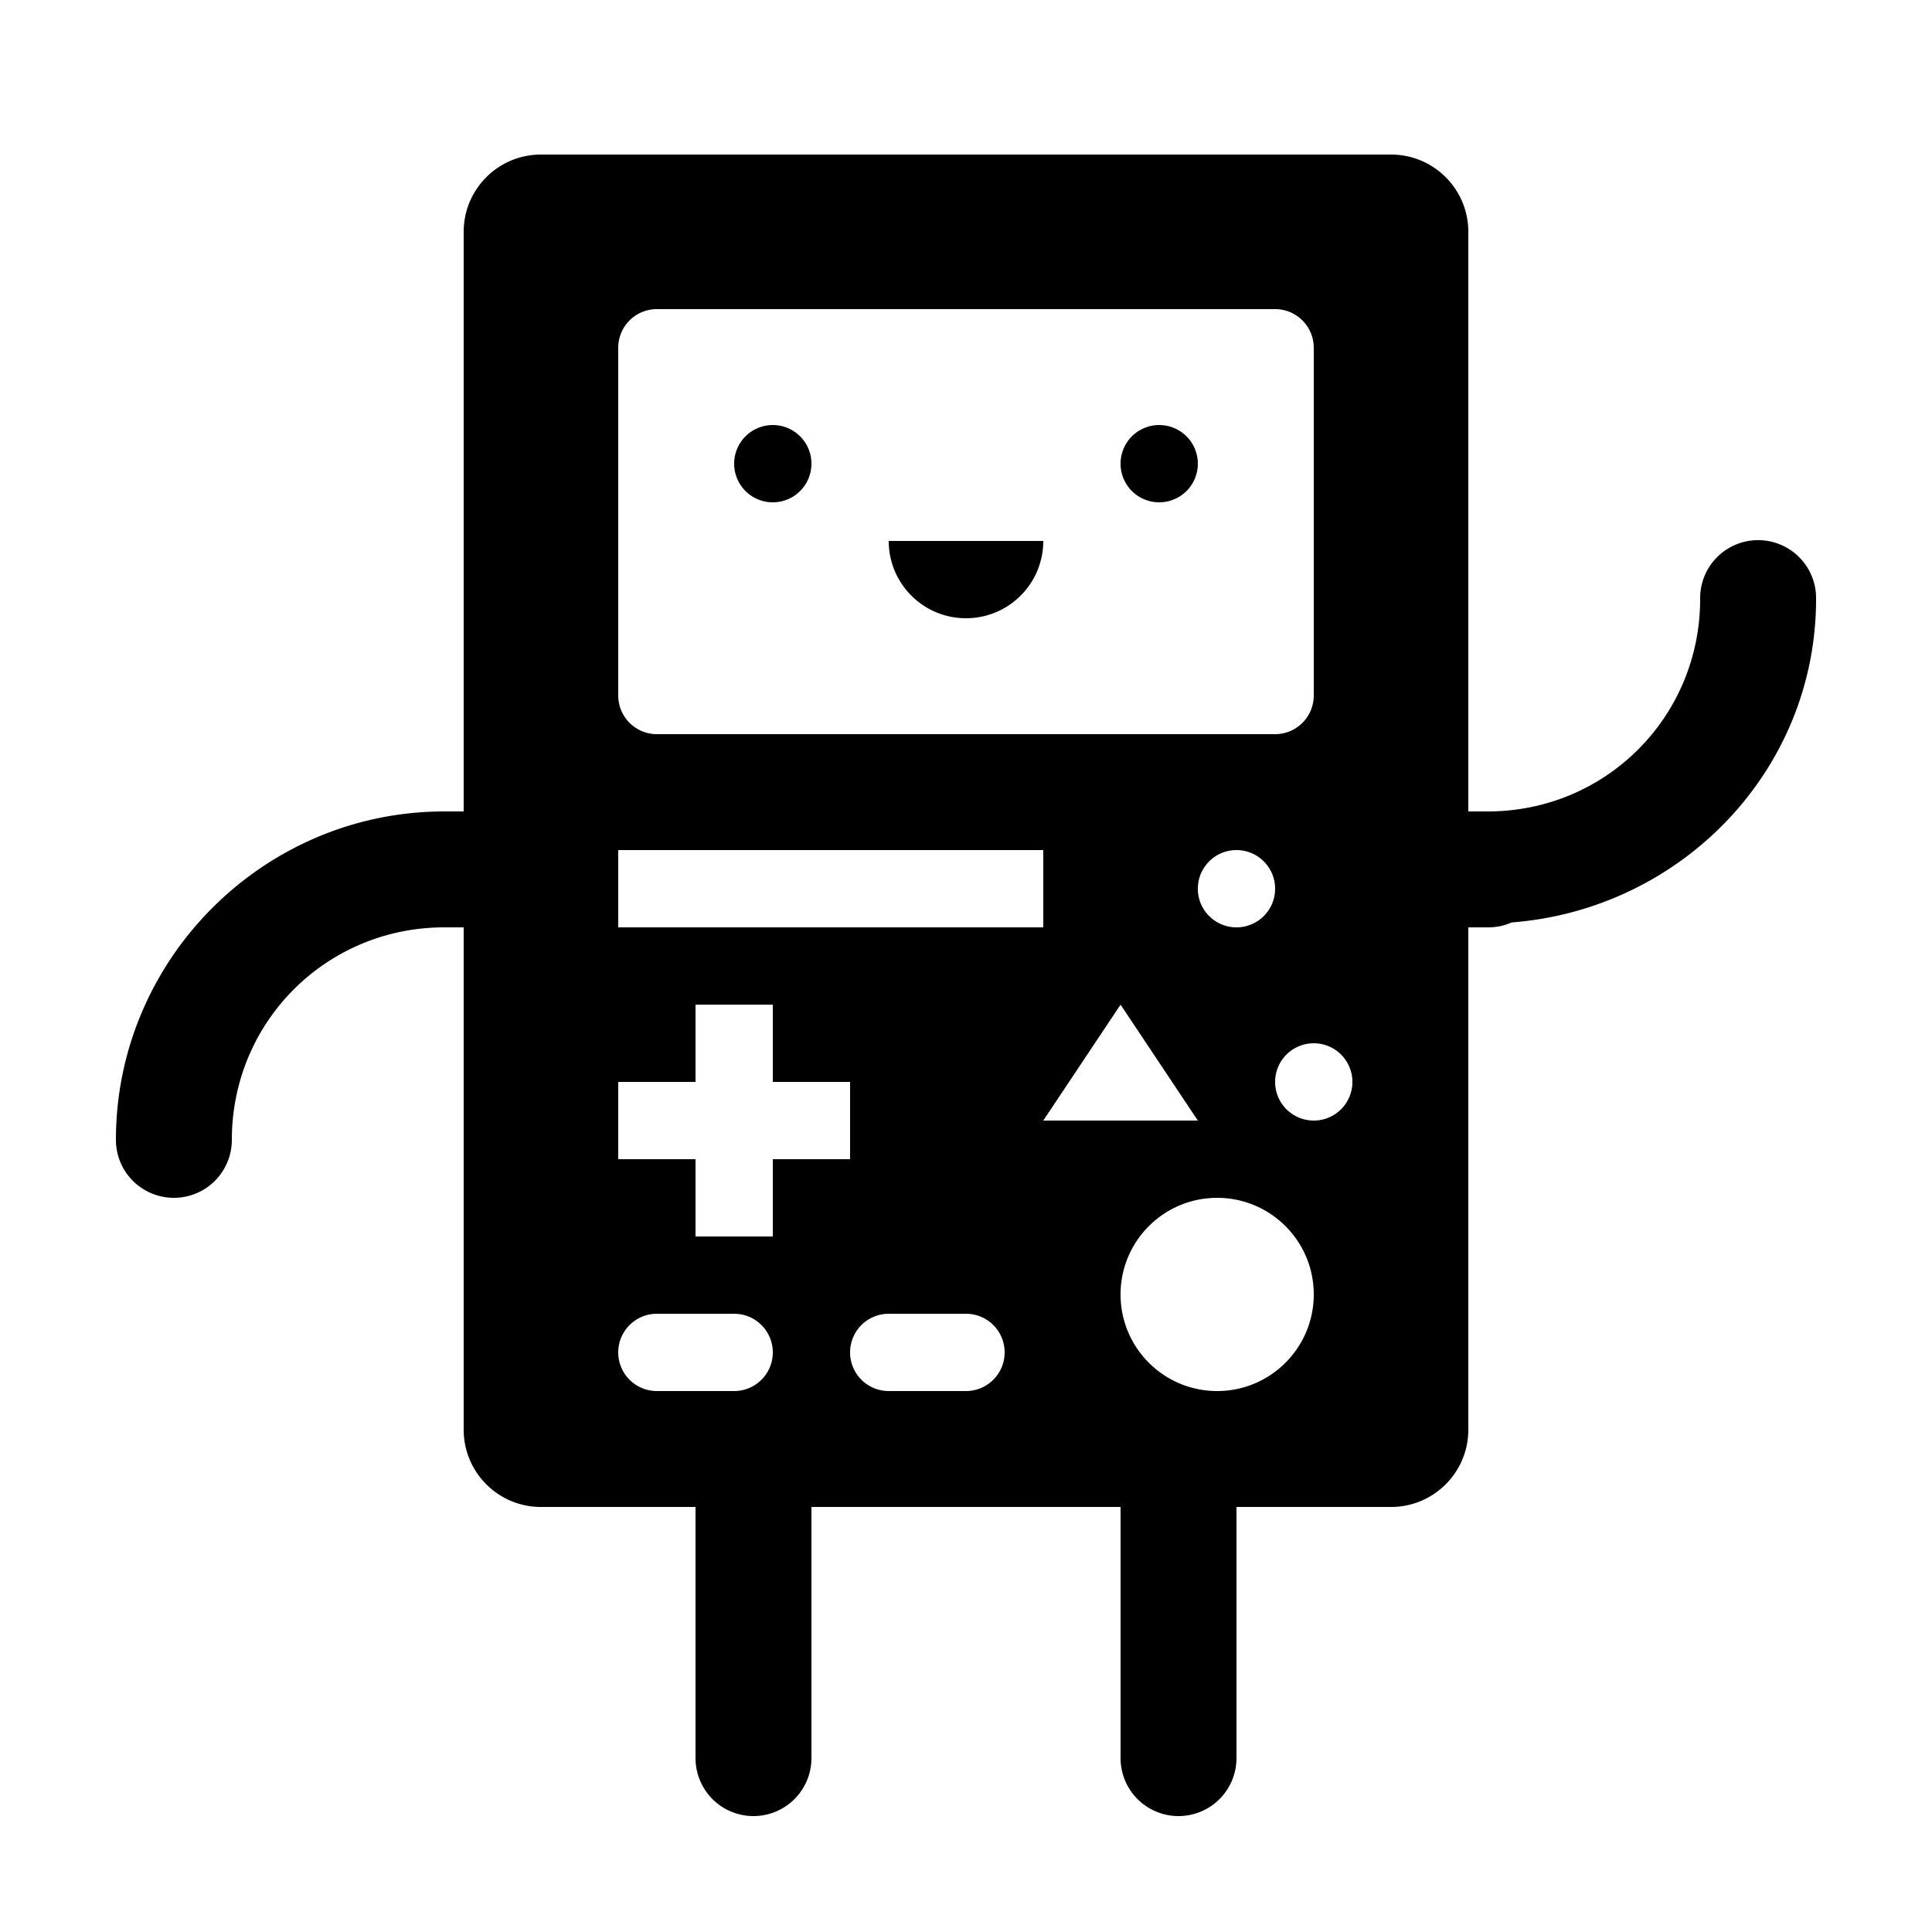<svg xmlns="http://www.w3.org/2000/svg"  viewBox="0 0 50 50" width="50px" height="50px"><path d="M 14 4 C 12.895 4 12 4.895 12 6 L 12 21 L 11.5 21 C 6.823 21 3 24.823 3 29.5 A 1.5 1.5 0 1 0 6 29.5 C 6 26.445 8.445 24 11.5 24 L 12 24 L 12 37 C 12 38.105 12.895 39 14 39 L 18 39 L 18 45.5 A 1.5 1.5 0 1 0 21 45.5 L 21 39 L 29 39 L 29 45.5 A 1.5 1.5 0 1 0 32 45.5 L 32 39 L 36 39 C 37.105 39 38 38.105 38 37 L 38 24 L 38.5 24 A 1.5 1.5 0 0 0 39.121 23.873 C 43.495 23.536 47 19.957 47 15.5 A 1.5 1.5 0 0 0 45.477 13.979 A 1.5 1.5 0 0 0 44 15.5 C 44 18.555 41.555 21 38.5 21 L 38 21 L 38 6 C 38 4.895 37.105 4 36 4 L 14 4 z M 17 8 L 33 8 C 33.552 8 34 8.448 34 9 L 34 18 C 34 18.552 33.552 19 33 19 L 17 19 C 16.448 19 16 18.552 16 18 L 16 9 C 16 8.448 16.448 8 17 8 z M 20 11 A 1 1 0 0 0 20 13 A 1 1 0 0 0 20 11 z M 30 11 A 1 1 0 0 0 30 13 A 1 1 0 0 0 30 11 z M 23 14 C 23 15.105 23.895 16 25 16 C 26.105 16 27 15.105 27 14 L 23 14 z M 16 22 L 27 22 L 27 24 L 16 24 L 16 22 z M 32 22 C 32.552 22 33 22.448 33 23 C 33 23.552 32.552 24 32 24 C 31.448 24 31 23.552 31 23 C 31 22.448 31.448 22 32 22 z M 18 26 L 20 26 L 20 28 L 22 28 L 22 30 L 20 30 L 20 32 L 18 32 L 18 30 L 16 30 L 16 28 L 18 28 L 18 26 z M 29 26 L 31 29 L 27 29 L 29 26 z M 34 27 C 34.552 27 35 27.448 35 28 C 35 28.552 34.552 29 34 29 C 33.448 29 33 28.552 33 28 C 33 27.448 33.448 27 34 27 z M 31.5 31 C 32.881 31 34 32.119 34 33.5 C 34 34.881 32.881 36 31.5 36 C 30.119 36 29 34.881 29 33.5 C 29 32.119 30.119 31 31.5 31 z M 17 34 L 19 34 C 19.553 34 20 34.448 20 35 C 20 35.552 19.553 36 19 36 L 17 36 C 16.447 36 16 35.552 16 35 C 16 34.448 16.447 34 17 34 z M 23 34 L 25 34 C 25.553 34 26 34.448 26 35 C 26 35.552 25.553 36 25 36 L 23 36 C 22.447 36 22 35.552 22 35 C 22 34.448 22.447 34 23 34 z"/></svg>